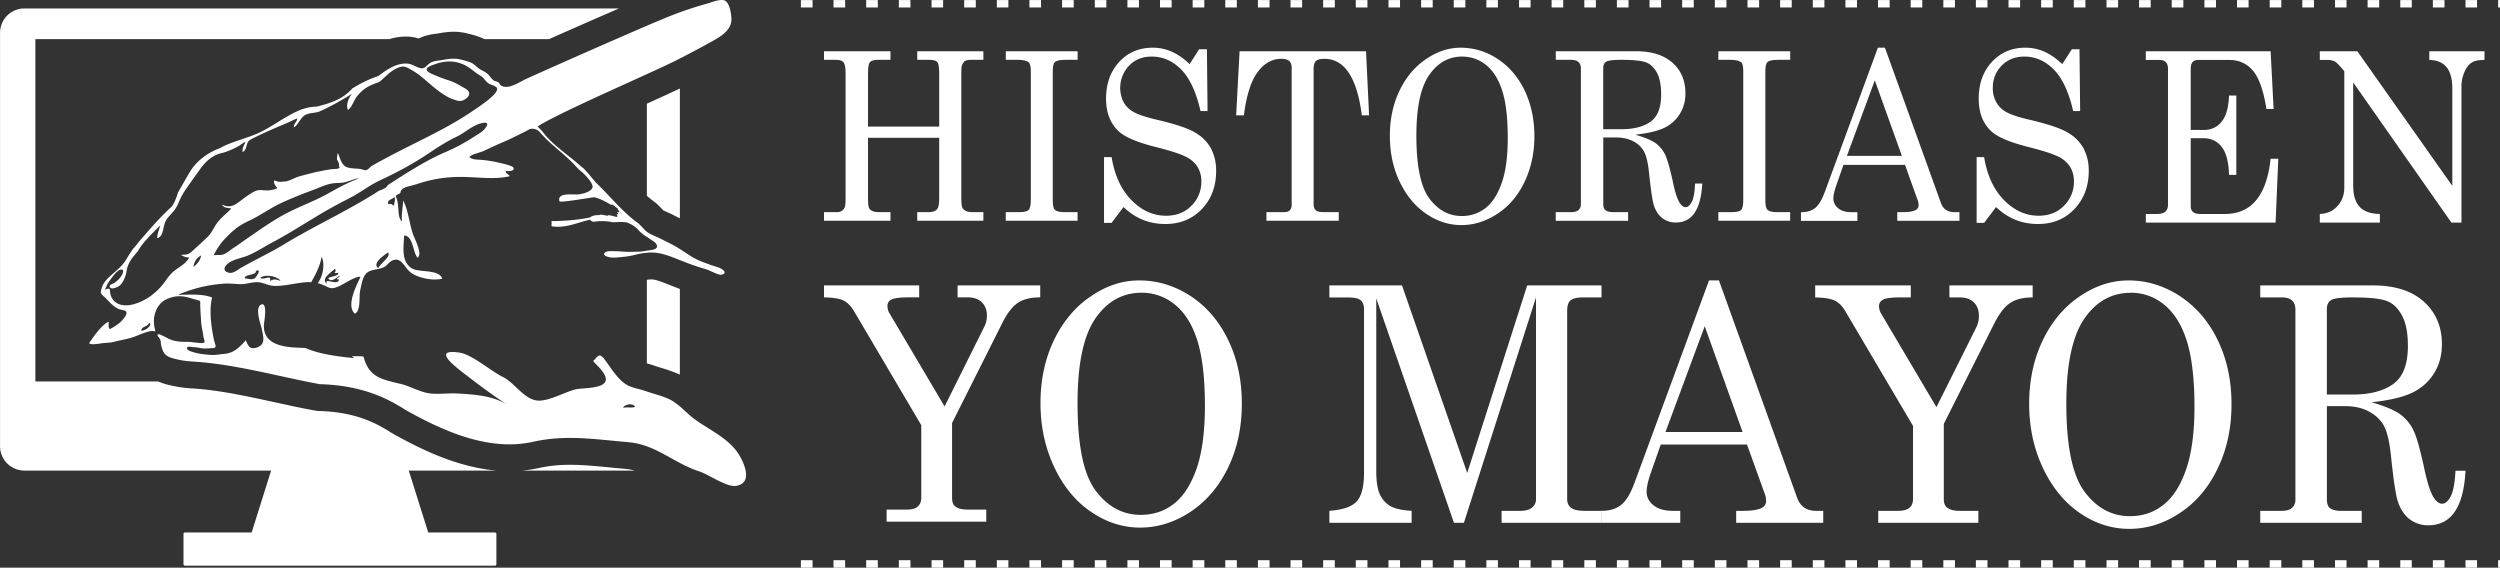 <svg id="Capa_1" data-name="Capa 1" xmlns="http://www.w3.org/2000/svg" viewBox="0 0 2688.73 610.52"><rect x="0" y="0" width="2688.73" height="610.52" fill="#333333" stroke="none"/><defs><style>.cls-1{fill:#fff;}</style></defs><title>LOGOHISTORIASYOMAYOR</title><path class="cls-1" d="M907.17,84.84h71.5v9.21H965.59c-4.64,0-7.63.89-9.08,2.69s-2,6.07-2,12.87v56.25h76.56V109.61c0-7.11-.65-11.43-2.07-13.08-1.27-1.64-4.41-2.48-9.24-2.48h-12.32V84.84h71.14v9.21h-13c-3.22,0-5.54.49-6.88,1.32a9.79,9.79,0,0,0-3.14,4.72c-.58,1.45-.73,5.08-.73,11V242.24c0,6.31.47,10.19,1.48,11.45,1.86,2.87,5.52,4.17,10.77,4.17h11.49v9.28h-71.14v-9.28h12.32c4.79,0,8.06-1.3,9.76-4.27,1-1.53,1.55-5.69,1.55-12.26V177.9H954.5v64.34c0,6.41.46,10.28,1.35,11.6,1.85,2.72,5.1,4,9.74,4h13.08v9.28h-71.5v-9.28h13.69a8.54,8.54,0,0,0,8.95-6.16c.35-1.23.59-4.78.59-10.37V109.61q0-10.2-2.23-12.87c-1.38-1.8-4.35-2.69-9.07-2.69H907.17Z" transform="translate(-20.96 -29.71)"/><path class="cls-1" d="M1102.69,84.84h77.24v9.21h-13.21c-6,0-9.62.84-11.25,2.48s-2.28,4.9-2.28,10.14V244.78c0,5.38.69,8.91,2,10.31,1.86,1.88,5,2.77,9.86,2.77h14.83v9.28h-77.24v-9.28h14.62c5.1,0,8.46-.79,10-2.4s2.36-5.3,2.36-10.68V106.67c0-5.29-.82-8.54-2.13-9.77-2.08-1.9-6.06-2.85-11.7-2.85h-13.1Z" transform="translate(-20.96 -29.71)"/><path class="cls-1" d="M1300.43,98.62l10.15-15.9H1319l.67,66.45h-7.55c-4.62-20.35-11.59-35.31-20.7-44.62s-19.77-14-31.74-14c-10,0-18.14,3.28-24.4,9.77a34.56,34.56,0,0,0-6,39.14,27.65,27.65,0,0,0,10.93,10.72c4.75,2.76,13.8,5.78,27,8.78,18.73,4.49,31.81,8.87,39.3,13.43a44.82,44.82,0,0,1,16.88,17,51.42,51.42,0,0,1,5.52,24.14c0,16.44-5,30.08-15.21,40.85s-23.38,16.24-39.43,16.24c-17.32,0-32.25-6-45-18.24l-12.77,17h-8.17V198.72h8.17c3.16,19.45,10.23,34.88,21.24,46.13s23.48,16.88,37.3,16.88c11.14,0,20.3-3.61,27.36-10.8a36,36,0,0,0,10.61-26.18,30.09,30.09,0,0,0-4-15.42,31,31,0,0,0-12.56-11c-5.8-3-17.08-6.66-34-10.9-18.44-4.75-31.1-10.06-37.75-16-9.39-8.38-14.18-20.23-14.18-35.65,0-16,4.69-29.2,14.08-39.4S1246,81,1260.71,81a49.94,49.94,0,0,1,20,4.1c6.39,2.68,12.94,7.22,19.73,13.55" transform="translate(-20.96 -29.71)"/><path class="cls-1" d="M1354.13,84.84h136l3.27,68.9h-7.81q-7.74-60.83-40.35-60.77c-4.48,0-7.46.85-9,2.4-1.72,1.73-2.49,4.4-2.49,8.17v145.7c0,3,.77,5.15,2.35,6.59s4.22,2,7.87,2h16.83v9.28H1383v-9.28h19.14c2.64,0,4.67-.62,6-2a7.78,7.78,0,0,0,2-5.59V102.44c0-3.13-.91-5.48-2.64-7.07s-4.51-2.4-8.4-2.4q-16.35,0-27.36,16.9c-6,9.24-10.43,23.89-13,43.87h-8.31Z" transform="translate(-20.96 -29.71)"/><path class="cls-1" d="M1592.05,81a71.36,71.36,0,0,1,39.68,12.16c12.36,8.16,22,19.41,29,33.91,6.86,14.52,10.45,30.84,10.45,49.06s-3.59,34.49-10.56,49.15-16.64,26.05-28.94,34.17-25.25,12.34-39,12.34c-13.49,0-26-4.08-37.83-12.13s-21.25-19.39-28.46-34.36-10.63-31.44-10.63-49.56q0-26.93,10.4-48.57t28.34-33.78c12-8.29,24.46-12.39,37.48-12.39m1.77,9.53c-14.7,0-26.59,6.64-35.78,20s-13.71,35-13.71,65.06q0,48.94,14,67.64c9.4,12.5,20.92,18.8,34.81,18.8a40.66,40.66,0,0,0,25.51-8.51c7.28-5.73,13.15-14.65,17.44-27,4.39-12.22,6.52-28.45,6.52-48.54,0-21.82-2.06-39-6.13-51.25s-9.85-21.35-17.41-27.3a40.13,40.13,0,0,0-25.28-8.85" transform="translate(-20.96 -29.71)"/><path class="cls-1" d="M1694.21,84.84h86.51c16.8,0,29.79,4.18,39.06,12.41s13.82,19.2,13.82,32.69a41.28,41.28,0,0,1-5.53,21.52,39.78,39.78,0,0,1-15.72,15c-6.95,3.72-17.8,6.46-32.66,8.1q16.24,4.77,22.26,9.43a33.8,33.8,0,0,1,9.83,12c2.31,4.91,5.27,14.86,8.49,29.89q3.32,16.14,7.24,22.05c2,3,4,4.58,6.37,4.58s4.46-1.89,6.54-5.68,3.15-10.28,3.58-19.7h7.75Q1849.5,269,1823.32,269a23.11,23.11,0,0,1-14.34-4.56c-4-3-7.13-7.56-9.14-13.38-1.54-4.5-3.33-16.15-5.29-34.93-1.13-11-2.86-18.7-5.41-23.31a26.68,26.68,0,0,0-11.44-11.06c-5.19-2.8-11.49-4.2-18.72-4.2h-13.73v71.6c0,3,.75,5.23,2.25,6.47,1.72,1.51,4.54,2.25,8.48,2.25h16v9.28h-77.81v-9.28h16.5c3.55,0,6.23-.74,8-2.25a8.48,8.48,0,0,0,2.52-6.47V103.45c0-3.15-.82-5.45-2.58-7s-4.47-2.39-7.89-2.39h-16.5Zm51,83.83h19.81c13.31,0,23.71-2.78,31.23-8.19s11.26-15.16,11.26-29.07c0-9.61-1.43-17.22-4.15-22.82-2.89-5.57-6.71-9.44-11.25-11.45s-13.65-3.09-27.17-3.09c-8.91,0-14.41.69-16.53,2s-3.2,3.7-3.2,7Z" transform="translate(-20.96 -29.71)"/><path class="cls-1" d="M1869.08,84.84h77.22v9.21h-13.16c-5.93,0-9.65.84-11.29,2.48s-2.28,4.9-2.28,10.14V244.78c0,5.38.7,8.91,2,10.31,1.8,1.88,5.06,2.77,9.91,2.77h14.77v9.28h-77.22v-9.28h14.58c5.14,0,8.48-.79,9.93-2.4,1.61-1.67,2.28-5.3,2.28-10.68V106.67c0-5.29-.62-8.54-2-9.77-2.16-1.9-6.09-2.85-11.75-2.85h-13.08Z" transform="translate(-20.96 -29.71)"/><path class="cls-1" d="M2040.62,81h7.56l60.15,166.78c2.33,6.81,7.25,10.11,14.76,10.11h5.23v9.28h-66.86v-9.28h5.37c6.87,0,11.86-.79,14.7-2.4a5.67,5.67,0,0,0,2.85-5.3,12.24,12.24,0,0,0-.73-4.48L2069.79,207H2003.6l-7.81,22.27c-2,5.89-3.06,10.6-3.06,14a13.07,13.07,0,0,0,5.23,10.4c3.43,3,8.36,4.27,14.89,4.27h5.7v9.28h-60.67v-9.28c6.45,0,11.61-1.57,15.36-4.61s7.24-8.85,10.42-17.53Zm-3.34,35.12-30,81.23h59.14Z" transform="translate(-20.96 -29.71)"/><path class="cls-1" d="M2238.93,98.62l10.27-15.9h8.23l.71,66.45h-7.5c-4.72-20.35-11.58-35.31-20.79-44.62s-19.75-14-31.62-14c-10,0-18.18,3.28-24.52,9.77a32.85,32.85,0,0,0-9.49,23.82,30.81,30.81,0,0,0,3.64,15.32,27.12,27.12,0,0,0,10.78,10.72c4.74,2.76,13.77,5.78,27.08,8.78,18.62,4.49,31.82,8.87,39.25,13.43a44.46,44.46,0,0,1,16.88,17,51.06,51.06,0,0,1,5.54,24.14q0,24.66-15.27,40.85c-10.18,10.82-23.23,16.24-39.33,16.24-17.3,0-32.37-6-45.08-18.24l-12.82,17h-8.08V198.72h8.08c3.15,19.45,10.34,34.88,21.28,46.13,11.09,11.24,23.45,16.88,37.31,16.88q16.79,0,27.33-10.8a35.75,35.75,0,0,0,10.64-26.18,29.63,29.63,0,0,0-4-15.42,30.26,30.26,0,0,0-12.49-11c-5.83-3-17-6.66-33.88-10.9-18.51-4.75-31.14-10.06-37.9-16-9.43-8.38-14.13-20.23-14.13-35.65,0-16,4.69-29.2,14.13-39.4S2184.57,81,2199.23,81a50.36,50.36,0,0,1,20,4.1c6.3,2.68,12.91,7.22,19.68,13.55" transform="translate(-20.96 -29.71)"/><path class="cls-1" d="M2328.78,84.84H2463l3.21,62.11h-7.71c-3.07-19.51-7.86-33.25-14.43-41.12s-15.19-11.65-25.76-11.65h-33.12c-2.66,0-4.77.76-6.12,2.35s-2,4-2,7.26v65.64h14.45a23.28,23.28,0,0,0,18.94-9.06c4.79-6.06,7.39-15.42,7.79-27.93h7.85v85.37h-7.85c-.4-14.11-3.11-24.32-8.05-30.31-4.87-6.18-11.46-9.19-19.9-9.19h-13.23v73.24c0,2.66.73,4.71,2.52,6.14,1.49,1.46,4.26,2.15,8.1,2.15h26.13q42.76,0,49.17-59.41h8.25l-2.9,68.7H2328.78v-9.29h11.58c4.53,0,7.65-.83,9.46-2.55s2.8-4.14,2.8-7.52v-146c0-3.26-.78-5.61-2.39-7.26s-4.18-2.35-7.56-2.35h-13.89Z" transform="translate(-20.96 -29.71)"/><path class="cls-1" d="M2515.85,84.84h40.44L2658.4,229.59V124.83c0-10.58-2.18-18.29-6.65-23.45-4.09-4.59-10.05-7-18.09-7.2V84.84H2693v9.34c-6.12,0-10.7.87-13.68,2.78s-5.53,5.08-7.71,9.88a38.08,38.08,0,0,0-3.37,15.87V269.13h-10.79L2551.81,118.4V229.59c0,10.06,2.32,17.63,7,22.62s11.89,7.42,21.67,7.63v9.29h-64.6v-9.29c8.13-.39,14.5-3.27,19.22-8.76,4.77-5.29,7.14-12,7.14-19.91V106.36l-2-2.38c-3.8-4.54-6.46-7.19-8.07-8.06a18.3,18.3,0,0,0-8.55-1.74h-7.7Z" transform="translate(-20.96 -29.71)"/><path class="cls-1" d="M1450.7,336.68h78.1l70.14,201.68,64.52-201.68h79.91v12.9h-19.58c-6.87,0-11.44,1.14-13.85,3.28s-3.51,6-3.51,11.45V566.53c0,4.05,1.37,7.13,4.22,9.32s7.75,3.27,14.76,3.27h18V592H1635.93V579.12H1656c5.74,0,10-1.2,12.77-3.58a11.27,11.27,0,0,0,4.16-9V349.58L1595.38,592h-10.7l-83.56-241.38V536.33c0,11,1.29,19.26,3.77,24.81a29.37,29.37,0,0,0,10.92,12.6c4.69,2.87,12.52,4.72,23.34,5.38V592H1450.7V579.12c14.47-1.11,24.3-4.46,29.46-10.19s7.79-16,7.79-30.57V362.17c0-4.29-1.23-7.5-3.63-9.55s-7-3-13.63-3h-20Z" transform="translate(-20.96 -29.71)"/><path class="cls-1" d="M1859,331.31h10.68L1953.74,565c3.4,9.47,10.3,14.15,20.77,14.15h7.32V592h-93.62V579.12h7.42c9.81,0,16.64-1.14,20.66-3.48a8.06,8.06,0,0,0,4.1-7.38,20.75,20.75,0,0,0-1-6.24l-19.56-54.22H1807.1l-10.9,31.05q-4.32,12.45-4.31,19.74c0,5.55,2.39,10.5,7.24,14.44s11.79,6.09,21,6.09h7.94V592h-85V579.12c9.15,0,16.25-2.18,21.6-6.53s10.13-12.4,14.55-24.56Zm-4.62,49.22-42.18,113.78h82.89Z" transform="translate(-20.96 -29.71)"/><path class="cls-1" d="M1973.18,336.68H2076v12.9h-11.4c-9.46,0-15.66.85-18.47,2.44s-4.3,3.89-4.3,6.77a15.64,15.64,0,0,0,2.21,8.1l59.54,100.68,42.9-85.84a27.28,27.28,0,0,0,2.79-12.39c0-6-1.84-10.8-5.35-14.37s-8.74-5.39-15.44-5.39h-10.94v-12.9h89.52v12.9q-15.32,0-24.17,6c-5.92,3.83-11.59,11.18-17.12,22l-54.28,108v80.78c0,4.23,1.12,7.31,3.41,9.17,3,2.37,7.57,3.6,13.58,3.6h20.2V592H2041V579.12h21.21c5.74,0,9.86-1.14,12.43-3.4s3.77-5.37,3.77-9.37V487.79l-72.87-123.48c-3.07-5.33-6.84-9-11.06-11.17s-11.32-3.27-21.29-3.56Z" transform="translate(-20.96 -29.71)"/><path class="cls-1" d="M2310,331.31q29.75,0,55.65,17c17.28,11.4,30.8,27.17,40.6,47.5s14.67,43.23,14.67,68.7-4.87,48.38-14.79,68.83q-14.65,30.81-40.48,47.92c-17.21,11.48-35.35,17.24-54.69,17.24-18.76,0-36.5-5.64-53-16.93-16.38-11.16-29.7-27.26-39.65-48.15s-15-44-15-69.45q0-37.68,14.5-68t39.79-47.5c16.81-11.47,34.34-17.14,52.47-17.14m2.58,13.28q-31,0-50.14,28c-12.73,18.71-19.23,49.07-19.23,91.15q0,68.67,19.68,94.88t48.66,26.21c13.67,0,25.54-3.93,35.78-12,10.33-7.86,18.44-20.45,24.52-37.77s9.18-39.95,9.18-68c0-30.63-3-54.49-8.62-71.82S2358.53,365.34,2348,357a55.54,55.54,0,0,0-35.39-12.45" transform="translate(-20.96 -29.71)"/><path class="cls-1" d="M2451.84,336.68h121.29c23.46,0,41.72,5.8,54.63,17.44s19.45,26.85,19.45,45.73c0,11.38-2.57,21.35-7.71,30.15a55.88,55.88,0,0,1-22.25,21.06c-9.61,5.23-24.88,9-45.6,11.3,15.16,4.45,25.49,8.91,31.15,13.27a44.78,44.78,0,0,1,13.7,16.74c3.46,6.79,7.36,20.8,11.88,41.87,3.25,15.08,6.57,25.35,10.23,30.9,2.78,4.28,5.77,6.31,8.86,6.31,3.27,0,6.36-2.57,9.16-7.81s4.53-14.43,5.17-27.67h10.8q-3.07,58.66-39.88,58.68a32.37,32.37,0,0,1-20-6.37c-5.68-4.31-9.93-10.56-12.74-18.86-2.26-6.23-4.75-22.5-7.48-48.92-1.59-15.28-4.06-26.11-7.51-32.57s-8.83-11.58-16.12-15.56-16-5.89-26.21-5.89h-19.14V566.87c0,4.17,1,7.28,2.94,9,2.66,2.16,6.57,3.27,11.93,3.27h22.58V592H2451.84V579.12h23.07c5.12,0,8.8-1.11,11.22-3.27a11.91,11.91,0,0,0,3.53-9V362.74c0-4.38-1.25-7.7-3.67-9.88s-6.12-3.28-11.08-3.28h-23.07Zm71.64,117.37h27.74c18.65,0,33.18-3.85,43.73-11.41s15.68-21.28,15.68-40.8c0-13.43-1.9-24.08-5.89-31.9s-9.12-13.19-15.61-16.07-19.15-4.29-38.05-4.29c-12.47,0-20.29,1-23.16,2.94s-4.44,5.07-4.44,9.65Z" transform="translate(-20.96 -29.71)"/><path class="cls-1" d="M907.17,336.63h102.36v12.88H998.16c-9.57,0-15.65.88-18.55,2.4s-4.18,3.88-4.18,6.67a15.21,15.21,0,0,0,2.2,8.14l59.22,100.09,42.52-85.3a25.07,25.07,0,0,0,3-12.35c0-6.1-1.87-10.75-5.39-14.29s-8.66-5.36-15.41-5.36h-10.72V336.63h88.88v12.88q-15.15,0-24,5.85c-5.92,4-11.62,11.2-16.94,22L1044.9,484.67v80.51c0,4.16,1,7.25,3.23,9.06,3,2.37,7.55,3.54,13.46,3.54h20.09v13H974.51v-13h21.22c5.73,0,9.79-1.07,12.29-3.32s3.76-5.3,3.76-9.28V487L939.35,364.2c-3.16-5.33-6.83-9-11-11.2s-11.22-3.21-21.16-3.49Z" transform="translate(-20.96 -29.71)"/><path class="cls-1" d="M1246.26,331.31c19.57,0,38.14,5.67,55.32,16.89q25.88,17.13,40.3,47.23c9.84,20.32,14.65,43.08,14.65,68.35s-4.81,48.19-14.65,68.6-23.2,36.13-40.3,47.63c-17.13,11.34-35.25,17.13-54.41,17.13-18.65,0-36.28-5.72-52.63-16.82-16.54-11.16-29.73-27.09-39.61-47.94S1140,488.53,1140,463.29q0-37.37,14.43-67.64c9.74-20.08,22.87-35.92,39.62-47.2,16.68-11.47,34-17.14,52.2-17.14m2.45,13.23c-20.43,0-37.15,9.35-49.8,27.87s-19.05,48.69-19.05,90.74c0,45.4,6.41,76.84,19.5,94.28s29.23,26,48.45,26c13.39,0,25.28-3.88,35.51-11.79s18.35-20.39,24.52-37.7c5.89-17.12,9-39.67,9-67.74,0-30.35-2.88-54.11-8.48-71.31s-13.78-29.72-24.31-38a55.82,55.82,0,0,0-35.29-12.37" transform="translate(-20.96 -29.71)"/><path class="cls-1" d="M2709.69,37.75h-2v-8h2Zm-24.66,0H2672.6v-8H2685Zm-35.05,0h-12.5v-8H2650Zm-35.16,0h-12.37v-8h12.37Zm-35.06,0H2567.3v-8h12.46Zm-35.13,0h-12.39v-8h12.39Zm-35,0h-12.56v-8h12.56Zm-35.16,0H2462v-8h12.5Zm-35.16,0h-12.46v-8h12.46Zm-35.07,0h-12.45v-8h12.45Zm-35.11,0h-12.5v-8h12.5Zm-35.12,0h-12.51v-8H2334Zm-35.08,0H2286.5v-8H2299Zm-35.12,0h-12.49v-8h12.49Zm-35.13,0h-12.5v-8h12.5Zm-35.11,0h-12.46v-8h12.46Zm-35.09,0H2146v-8h12.46Zm-35,0H2111v-8h12.51Zm-35.14,0h-12.46v-8h12.46Zm-35.09,0h-12.51v-8h12.51Zm-35.09,0h-12.46v-8h12.46Zm-35.08,0h-12.49v-8h12.49Zm-35.15,0h-12.46v-8h12.46Zm-35.08,0h-12.48v-8h12.48Zm-35.13,0h-12.47v-8h12.47Zm-35.13,0H1830.1v-8h12.47Zm-35.11,0H1795v-8h12.43Zm-35.06,0h-12.51v-8h12.51Zm-35.11,0h-12.44v-8h12.44Zm-35.14,0h-12.5v-8h12.5Zm-35.1,0h-12.4v-8h12.4Zm-35.14,0h-12.4v-8h12.4Zm-35,0h-12.5v-8h12.5Zm-35.12,0h-12.46v-8h12.46Zm-35.14,0h-12.41v-8h12.41Zm-35.06,0h-12.52v-8h12.52Zm-35.1,0H1444v-8h12.52Zm-35.13,0h-12.49v-8h12.49Zm-35.06,0h-12.5v-8h12.5Zm-35.17,0h-12.44v-8h12.44Zm-35,0h-12.52v-8h12.52Zm-35.13,0h-12.51v-8h12.51Zm-35.14,0h-12.41v-8h12.41Zm-35.07,0h-12.42v-8h12.42Zm-35.1,0h-12.5v-8h12.5Zm-35.09,0H1128.1v-8h12.44Zm-35.17,0h-12.43v-8h12.43Zm-35.06,0h-12.47v-8h12.47Zm-35.12,0h-12.45v-8h12.45Zm-35.1,0H987.67v-8h12.42Zm-35.11,0H952.54v-8H965Zm-35.12,0H917.4v-8h12.46Zm-35.05,0H882.32v-8h12.49Z" transform="translate(-20.96 -29.71)"/><path class="cls-1" d="M2709.69,640.23h-2v-8h2Zm-24.66,0H2672.6v-8H2685Zm-35.05,0h-12.5v-8H2650Zm-35.16,0h-12.37v-8h12.37Zm-35.06,0H2567.3v-8h12.46Zm-35.13,0h-12.39v-8h12.39Zm-35,0h-12.56v-8h12.56Zm-35.16,0H2462v-8h12.5Zm-35.16,0h-12.46v-8h12.46Zm-35.07,0h-12.45v-8h12.45Zm-35.11,0h-12.5v-8h12.5Zm-35.12,0h-12.51v-8H2334Zm-35.08,0H2286.5v-8H2299Zm-35.12,0h-12.49v-8h12.49Zm-35.13,0h-12.5v-8h12.5Zm-35.11,0h-12.46v-8h12.46Zm-35.09,0H2146v-8h12.46Zm-35,0H2111v-8h12.51Zm-35.14,0h-12.46v-8h12.46Zm-35.09,0h-12.51v-8h12.51Zm-35.09,0h-12.46v-8h12.46Zm-35.08,0h-12.49v-8h12.49Zm-35.15,0h-12.46v-8h12.46Zm-35.08,0h-12.48v-8h12.48Zm-35.13,0h-12.47v-8h12.47Zm-35.13,0H1830.1v-8h12.47Zm-35.11,0H1795v-8h12.43Zm-35.06,0h-12.51v-8h12.51Zm-35.11,0h-12.44v-8h12.44Zm-35.14,0h-12.5v-8h12.5Zm-35.1,0h-12.4v-8h12.4Zm-35.14,0h-12.4v-8h12.4Zm-35,0h-12.5v-8h12.5Zm-35.12,0h-12.46v-8h12.46Zm-35.14,0h-12.41v-8h12.41Zm-35.06,0h-12.52v-8h12.52Zm-35.1,0H1444v-8h12.52Zm-35.13,0h-12.49v-8h12.49Zm-35.06,0h-12.5v-8h12.5Zm-35.17,0h-12.44v-8h12.44Zm-35,0h-12.52v-8h12.52Zm-35.13,0h-12.51v-8h12.51Zm-35.14,0h-12.41v-8h12.41Zm-35.07,0h-12.42v-8h12.42Zm-35.1,0h-12.5v-8h12.5Zm-35.09,0H1128.1v-8h12.44Zm-35.17,0h-12.43v-8h12.43Zm-35.06,0h-12.47v-8h12.47Zm-35.12,0h-12.45v-8h12.45Zm-35.1,0H987.67v-8h12.42Zm-35.11,0H952.54v-8H965Zm-35.12,0H917.4v-8h12.46Zm-35.05,0H882.32v-8h12.49Z" transform="translate(-20.96 -29.71)"/><path class="cls-1" d="M812.1,513.55c-12-14.66-28.74-21.86-43.74-32.75-9-6.51-16.93-16.42-26.84-21.36-7.82-3.87-17.84-6.16-26.12-9.1C704.31,446.52,697,447.09,688,438c-7.05-7.05-12.1-15.73-18.21-23.59-.91-.74-1.94-1.57-3.17-2.4-1.58-.09-3.24.93-5,3.11-.12.21-.23.41-.34.64a1.85,1.85,0,0,1-1.75.93c-.09.18-.12.41-.21.6v1.45c5.5,5.36,14.21,13.87,13.15,19.92-1.73,9.44-24.67,8-32.46,9.82-11.69,2.73-30.12,13.75-42.11,11.9-14.09-2.21-23.6-19.13-36.18-25.29C549.28,429,528.6,411,515.49,409c-33.7-5.15-.66,18.31,10.28,26.74,14.05,10.76,27.34,20.55,41.51,29.8-15.93-10.36-35.43-11.54-54.73-12.64-10.66-.57-23.38,1.62-33.66-.9-9.52-2.32-17.2-7-26.81-9.33-20.76-5.06-34.29-7.05-40.19-29.52a73.65,73.65,0,0,0-13.21-.14c2.07,0,2.07,2,4.16,2-18.74-2-37.46-4.1-53.32-11-3.57-.22-7.18-.36-10.76-.5-16.49-.88-35.65-5-33.86-25.44.29-3.16,4-23.58-2.93-20.86-7.69,3.09-.2,22.1.77,27.37.79,4.09,2.67,10.8.26,14.7s-10.81,7-14.17,3.05a28.74,28.74,0,0,1-3.52-6.64c-4.22,4.75-8.74,9.57-14.59,12.38a25.23,25.23,0,0,1-9,2.3c-3.85.29-7.58,1.1-11.43,1.1a91.57,91.57,0,0,1-11-.84,60,60,0,0,1-13-3c-1.47-.54-3.8-1.27-4.16-3.06-.39-2.47,2.63-2,4.16-1.77,3,.29,6,.41,8.92,1a35,35,0,0,0,9.73.61c1.19-.1,2.28-.2,3.46-.28.62-.06,1.3.08,1.9,0,1.92-.17,2.9-1.21,2.42-3.1-.59-2.11-1.33-4.14-1.78-6.34-1-5-1.92-10.05-2.54-15.15-1.18-9.83-1.69-20.13.65-29.88-10.66-4.23-23.93-2.91-36.63-2.89a148.55,148.55,0,0,1,47.92-11.88c6.7-.6,12.35.16,18.79.43S291.62,333,298,333.19c5.68.19,11.09,3.48,16.61,3.94,10.58.83,24.49-3.22,36.13-3.94a49.4,49.4,0,0,1,5,0c4.69-8.66,9.48-17.32,11.09-27.34,3.76,6.73,1.78,21.11-4.23,28.36a44.53,44.53,0,0,1,6.29,2.2c7.68,3.46,8.21,4.54,16.24,1.33,5-2,19.19-11.88,23.5-10.15-4.19,8.94-15.8,30.8-6,39.51,6.7-3.19,4.18-18.92,5.75-25.34,1.33-5.44,2.44-14.53,7-18.49s13-3.53,18.38-6.19c3.45-1.69,6.07-6,9.39-7.31,9.91-4,12.81,8.33,20.18,13.48,8.12,5.68,23.77,8.72,33.31,6.13-3.94-10.77-25.55-6-33.34-11.41-11.46-8-7.95-23.86-7.73-35.06,10,.63,9.34,18.39,14.42,24,5.95-3.9-3.26-20.64-4.8-25.17-3.67-10.63-4.59-21.67-8.74-32.28-.46-1.14-1.21-2.66-2-4.27,0,7.31-2.21,15.88-1.1,22.82-6-5.33-2.14-17.79-6.71-27,.14-2,3.76-2.47,5-3.93a.28.28,0,0,0,0-.13c.24-4.87,6.69-6.34,10.34-7.22,5.5-1.29,10.71-3.21,16.12-4.71a141.15,141.15,0,0,1,35.32-5c18.19-.48,38,3.42,55.81-.82-.23-1.14-5.81-3.88-4.11-5.82,1.36.59,9.26.9,8.21-3-.69-2.6-13.49-5.15-16-5.72a123.94,123.94,0,0,0-18.37-3c-3.14-.29-11.3,0-13.16-3.26,3.91-3.44,11.16-4.31,16-6.6,7.16-3.41,14.26-6.74,21.75-9.92s14.64-6.93,21.78-10.43c3.1-1.45,5.37-3.58,8.83-3.24a10.3,10.3,0,0,1,4.07,1.15,15.57,15.57,0,0,1,3.28,2.36c11.48,14,28.15,24.18,41.15,39.5,1.21,1.06,2.52,2.08,3.77,3.13,2.94,2.44,12.59,12.23,11.81,16.65-.79,4.78-10.21,7.08-14.24,7.67-6.09.91-24.17-2.66-21.36,7.45.56,2,33.61-4.06,36.92-4.16,3.12-.06,11,3.41,18,7.76a.7.7,0,0,1,.35,0l.62.21a1.59,1.59,0,0,1,1.25,0,23,23,0,0,1,2.21,1.57,9.62,9.62,0,0,1,1.44,1.1,5.87,5.87,0,0,0,1.2.74,1.21,1.21,0,0,1,.66,1.21,15.72,15.72,0,0,1,1.43,2.34.79.79,0,0,1-.9,1.09,8.7,8.7,0,0,0-1.46-.39c.34.35.65.68,1,1a1,1,0,0,1-.24,1.54c-.39.16-.79.3-1.2.45a2.68,2.68,0,0,1,.75.69c.69.73.06,2.11-1,1.71a52.17,52.17,0,0,0-8.53-1.88,1.1,1.1,0,0,1-1.24.59c-1.75-.3-3.46-.62-5.09-1.05-.82,0-1.55,0-2.32,0a13.62,13.62,0,0,1-1.53.49c-3.43-.15-6.86.34-9.59,2.51-15.34,3.19-33.48,3.92-41.26,3.83.08.67.08,4.94,0,5.54,15,2.59,28.08-4.12,41.32-7a7.8,7.8,0,0,0,3.52,2.19c.27,0,.54,0,.77,0a54.86,54.86,0,0,1,20.47.6c5-.19,10.08-.72,15,.17,5,1.93,9.29,4.53,12.29,8.05a35.79,35.79,0,0,0,8.92,7.24c1.54.92,2.88,2.06,4.41,3.05,2.41,1.51,5.88,3.34,6.66,6.39,1,3.81-4.37,4.75-7.18,5.09-4.19.43-8.35,1.6-12.52,1.6-3.49,0-6.85.18-10.3.18-5.18,0-10.19-.71-15.31-.71-3,0-7.95-.64-10.46,1.45-3.22,2.63,1.81,4.42,4,4.91,5.43,1.17,11.42.1,16.93-.37a86.92,86.92,0,0,0,12.23-2.3,71.48,71.48,0,0,1,16.84-2.24c12.09,0,23.92,5.71,34.95,9.91a234.58,234.58,0,0,0,22.4,7.68c5.47,1.56,10.12,4.7,15.58,6.08,2.93.83,7.8-1.1,4.64-4.24-3.36-3.46-9.43-4.38-13.75-6-5-1.86-10.16-3.61-15-5.92-5.07-2.43-9.25-5.45-14-8.49A154.86,154.86,0,0,0,742.5,292c-3.56-1.79-7.19-3.54-10.84-5.45-6.11-3.2-13.3-5.06-18-10.34-.95-1.07-1.92-2.13-2.88-3.09s-2-2-3-3c-17.92-12.82-30.37-29.22-46.24-44.39-1-1.26-2.12-2.51-3.21-3.78s-2-2.37-2.95-3.6-2.09-2.43-3.19-3.68-2.23-2.44-3.35-3.63c-1.28-1.06-2.61-2.11-3.9-3.16-13.31-12-29.92-22.26-40.93-37.14-.81-.79-1.63-1.67-2.44-2.51s-1.61-1.65-2.43-2.49c22.83-15,126.44-59.36,150.64-71.9,12.31-6.34,24.59-12.73,36.61-19.46C795.62,69.26,808,62.22,807.59,50c-.14-5.22-1.61-15.28-5.93-18.93s-14.88,1.08-20.3,2.54a394.71,394.71,0,0,0-48.63,17c-15.23,6.32-30.36,12.94-45.47,19.51q-34.65,15.08-69.09,30.41c-10.37,4.6-20.7,9.23-31.1,13.92-7.22,3.27-19.63,12.32-27.36,7.17-1.12-.77-1.69-2.67-3-3.56s-2.88-.76-4-1.42c-3.12-1.77-4.15-4.21-6.56-6.71-2.89-2.9-5.9-3.84-9.18-5.92-3.46-2.16-5.74-5.35-9.55-7a72.84,72.84,0,0,0-10.24-3.08c-8.15-2.13-13.86-.78-22.06.57-3.39.54-7.55.74-10.8,2.48-4.55,2.47-6,7.23-11.26,6s-8.77-4.63-14.42-4.9c-9.74-.51-18.59,4.54-26.22,10-1.6,1.11-3.14,2.26-4.72,3.46a121,121,0,0,0-23.47,10.69c-1.4.83-2.85,1.7-4.33,2.56-9.2,10.49-20.85,14.84-32.87,18.2-1.73.43-3.46.88-5.14,1.35a52.41,52.41,0,0,0-17.43,3.37c-1.26.5-2.58,1-3.84,1.63-16.85,7.76-31.38,20.06-47.79,25.95-1.76.69-3.49,1.32-5.22,1.93-8.64,3.11-17.32,5.57-25.26,9.32a41.22,41.22,0,0,0-4.66,2.43c-13.4,4.92-24.6,13.44-31.73,24.3-1,1.56-1.93,3.13-2.86,4.82-2.8,4.76-5.44,9.52-8.1,14.12-.91,1.63-1.85,3.19-2.75,4.85a57.63,57.63,0,0,1-3.82,10.15c-.79,1.54-1.6,3-2.51,4.44-13.18,12-23.56,24.26-35.11,37.49-1.13,1.39-2.21,2.83-3.29,4.2s-2.27,2.69-3.47,4c-.67,1-1.34,1.93-2,2.93-1.9,2.86-3.71,5.68-5.36,8.53-8.63,14.68-26.63,19.44-27.3,36,0,1.08,5,5.23,5.83,6.16,2.06,2.18,4.1,4.35,6.38,6.36a28.28,28.28,0,0,0,7.13,4.78c2.4,1.11,7.2.8,8.17,3.4.8,2.31-2.37,6.19-3.68,7.75-3.66,4.47-9.1,7.82-14.22,10.46-1.84-1.76-1-5.3-1.18-7.95-6.83,2.58-16.35,16.05-20.53,22.25-2.17,3.4,11.44,1.19,11.6,1.15,4.82-.91,9.84-.58,14.64-1.82,7.54-2,14.95-2.9,22.34-5.67,4.27-1.63,8.5-3.49,12.82-4.8,3-1,6.35-1.56,9.41-.68a18.91,18.91,0,0,1-.42-1.85,34.9,34.9,0,0,1-1-12.8c1.18-8.41,5.59-16.7,13.78-20.16A31.54,31.54,0,0,1,217,348.45c4.41.42,8.7,1.88,12.95,3.08a30.42,30.42,0,0,1,4.08,1.18c.92.34,1.62.24,2.09,1s.13,3,.17,4c.31,6.75.57,13.6,1.2,20.39.51,4.51,1.78,8.88,2.19,13.37.31,2.91,3.41,7.21-1.17,7.21-5.41.08-10.62-1.29-16-1.29-5.87,0-12.08-.15-17.72-2.31-3-1.09-5.72-2.89-8.59-4.18-1.25-.61-3.18-1.74-4.63-1.69-2.75.12.08,3.19.93,4.33a7.79,7.79,0,0,1,1.38,3.9,27.76,27.76,0,0,0,2.78,10.65c3.16,5.87,10.08,7,16.1,8.4,7.9,1.91,16.13,2,24.31,2.72,37.82,3.26,77.42,13.61,115.36,21.28,4.2.83,8.41,1.66,12.61,2.41,29.51.82,56.57,7.05,82.18,21.73,3.12,1.77,6.23,3.58,9.26,5.61,4.15,2.34,8.32,4.65,12.63,6.91,38.47,20.41,82.32,37.24,125.11,27.74,35.57-8,67.29-2.59,102.76.42,29.47,2.51,48.58,22.52,76.14,31.42,10,3.24,28.95,16.89,39.17,15.58,20.94-2.8,7-29.95-.16-38.72M690,260.57l-3.51-4.23a14.72,14.72,0,0,1,3.51,4.23M228.93,316.72c.94-4.9,2.79-9.41,8.37-12.3-.85,4.95-3.73,9-8.37,12.3m21.58-12.34c1.63-2.22,2.53-4.93,4.1-7.18s3-4.49,4.69-6.62A108.66,108.66,0,0,1,273,276.83c5-4.31,11.14-7.52,17.16-10.35,1.76-.88,3.5-1.75,5.23-2.7,6.2-3.36,12.24-7.16,18.35-10.7,7.53-4.39,15.27-7.61,23.3-11,7.17-3,14.27-5.65,21.53-8.36,7.71-2.93,13.89-6.23,22.13-7,3.56-.32,7.25-.18,10.69-.91,4.53-1,8.77-3,13.22-4.06.7-.15,1.75-.15,2.47-.24-11.51,4.32-21.73,9.79-32.35,15.82-16.27,9.23-34.49,15.27-50.85,24.58-13.12,7.39-25.52,16.31-37.93,24.84-4.73,3.22-9.25,6.64-14.07,9.69-3.45,2.23-6.67,5.41-10.54,6.81-3.36,1.27-7.33.29-10.85,1.11m44.83,24.43c-4.87,2.69-7.29.12-11.08.48-1.06-4.94,12.92-3.19,11.85-8.15,7.05-2.92.58,6-.77,7.67M311.5,332c1.08-7.91-5.18-.6-10.65-3.39,4.1-4,17.37-2.59,21.68,2.94-3.44-.37-5.86-2.94-11,.45m71.85-2.88c.23,1.5,1.17,1.29,2.23,1-.94,8-16.53-2.88-13.1,4.85-6.24-5.27,2.39-10.68,8.77-16.15,1,1.77.7,3-.38,3.81.6,1.57,2.48.53,3.85.37.69,3.91-7.77,3.7-10.8,5.9,3,5.18,8.82-.47,12.06-2.61.55,1.56-1.54,1.95-2.63,2.79m44.36-11c-6.63-4.74,4.83-12.91,10.4-16.8,4.09,3.72-7.93,11.65-10.4,16.8m17.16-67.19c-2.06-.38-3.09-3-6.14-1.37-2.45-4.63,4-5.29,6.33-7.9,1.77,4-.65,5.92-.19,9.27m97.37-82.58c-3.41,4-6.43,5.08-10.53,7.85a197.28,197.28,0,0,1-32.11,17.28C477.7,203,457.71,216.09,437.72,229c-.8,3-5.48,4.34-9.37,6-1.48.92-2.94,1.87-4.39,2.79a3.63,3.63,0,0,0-.61.89c-.19,0-.31-.22-.4-.23-5.53,3.42-11.11,6.81-16.79,10-26.38,15.08-53.85,28.3-79.79,44.1-9.86,6-20.24,11.24-30.45,16.63-5.25,2.77-10.52,5.57-15.66,8.54-4,2.28-8.58,6.63-13.62,5.21-7.32-1.95-3.7-7.84.55-10.65,6.34-4.2,14.09-5,21-8,9-3.89,17.44-9.49,26.15-14.11,19.56-10.32,38.68-23.07,57.85-34.09,8.29-4.77,17-9.35,25.58-13.76,10.55-5.41,20.36-13.2,31.3-18.36,18.41-8.65,35.7-17.75,52.59-29.1,10-6.76,19.61-13,30.31-18.07,7.19-3.41,13.3-8.84,20.46-12.3,5.52-2.71,18.09-6,9.81,3.78M173.07,385.45c-1-4.45,7.8-4.52,8-8.48,4.49.79-1.73,8-8,8.48m26-53.85c-8.39,12.06-20.9,22-35.49,25.58-13,3.15-24.22-1.86-24.45-16.2-1-1.75-3.45-.2-5.56.24.59-.14,2.39-4.93,2.8-5.68a58.07,58.07,0,0,1,3.89-5.84c2.19-2.77,6.08-8.48,9.51-9.73,5-1.82,3.76,3.06,2.21,5.61a24.6,24.6,0,0,1-8,8.36c-1.56,1-6.72,2.21-4.65,4.87s8.25-.32,10.22-1.9c3.43-2.73,5.15-7.27,6.56-11.27,1-2.86,1-5.83,2-8.77,1.72-5.45,5.24-10.23,9-14.57.76-.91,1.51-1.77,2.32-2.63,0,0,0-.05,0-.12a51.39,51.39,0,0,1,2.77-4.39v0c1.07-1.49,2.11-2.91,3.26-4.32s2.28-2.58,3.36-3.84c4.75-5.27,9.7-10.13,14.55-15-1.23,4.21-3.18,9.45-3.48,13.72,5.46-.75,6.25-7.89,7.23-12.06,1.57-6.94,3.11-8.39,7.91-13.83,1.31-1.46,2.62-3,3.88-4.52.92-1.45,1.85-3,2.75-4.56.72-1.65,1.48-3.36,2.22-5a64,64,0,0,1,5-9.5c1-1.58,2-3.06,3.06-4.57,4.06-5.9,8.2-11.63,12.39-17.41,1.09-1.6,2.18-3.18,3.36-4.68,5.81-7.52,12.93-13.59,23-15.56,1.9-.53,3.72-1.17,5.6-1.87a101.75,101.75,0,0,0,10.76-5c2.31-1.19,5.56-4.29,8-4.77-1.49,3.23-3.82,7-3.22,10.75,3.44-1.2,3.83-5.47,4.83-8.4,1.3-4.16,3.21-4.64,7-6.6,8.44-4.25,17-8.05,25.69-11.78,4.08-1.76,8.21-3.46,12.3-5.28.61-.29,9-4.4,8.94-3.84,0,3.39-3.93,5.56-3.6,9.41,2.81-1.21,4.87-5.34,6.78-7.75,2.62-3.47,4-5.29,8.12-6.63,3.89-1.29,9.13-1.16,12.7-2.7,1.65-.72,3.25-1.47,4.9-2.24a280.3,280.3,0,0,0,30-16.78c-3.9,5.09-6.79,12.18-4.23,17.36,4-2.35,6.48-10.87,9.95-15,7.41-8.76,12.85-11.21,23.7-15.07a38.94,38.94,0,0,0,3.78-3.27c1.25-1.1,2.47-2.26,3.64-3.33,4.12-3.84,8.8-7.43,14.26-9.22s8.17.32,12.81,2.86c1.19.64,2.35,1.34,3.51,2.1l.86.56c1,.63,1.91,1.25,2.78,1.93.18.14.36.25.54.37,1.06.77,2.12,1.6,3.12,2.4.29.25.55.47.83.69l2.41,2a6.09,6.09,0,0,1,.75.66c1,.86,2,1.74,3.12,2.64,3.33,2.88,6.67,5.79,10.23,8.46a80.07,80.07,0,0,0,11.75,7.71,38.53,38.53,0,0,0,5.25,2.21c5,1.72,8.07,2.83,12.62-.17,2.46-1.61,5.26-4.12,4.21-7.41-1-3-5.39-4.79-7.84-6.26A66.88,66.88,0,0,0,505,116.64c-4.64-1.62-9.17-2.94-13.65-5-2.79-1.27-10-3.43-11.33-6.43-1.42-3.37,6-5.44,8.89-6.47,11.65-4.29,23.15-4,33.77,2,5.41,3.07,9.63,7.34,15.11,10.5,2.85,1.58,4.58,4.49,6.7,6.67,3,3.13,8,3.21,10.51,5.92,5.11,5.55-21.6,22.38-26.12,25.53-19.05,13-39.76,23.45-60.39,33.78-10.67,5.32-21.24,10.64-31.81,16.25-5.24,2.8-10.43,5.63-15.61,8.62-1.89,1.1-3.87,3.73-5.67,4.5a5.53,5.53,0,0,1-.7.18,3.51,3.51,0,0,1-1.21,0,2.08,2.08,0,0,0-.29,0c-1.1-.15-2.27-.7-3.31-.92-.68-.15-1.33-.27-1.94-.37-3.82-.54-7.92-.33-11.51-1.22-3-.57-5.39-1.84-6.82-4.21-2.59-3.24-3.4-7.82-5.27-11.67a19.39,19.39,0,0,0-.92,7.08c1.53,2.5,2.54,4.95,2.12,6.92a3.14,3.14,0,0,1,.47,1.84c-.72,1.53-6.31,1.29-7.85,1.48-4.45.62-8.9,1.39-13.32,2.31-1.84.38-3.67.77-5.46,1.16a2.14,2.14,0,0,1-.27.09c-1.68.37-3.31.81-5,1.21l-.88.21-4.2,1.09a13.57,13.57,0,0,0-1.31.39c-1.65.41-3.34.84-5,1.35-5.18,1.44-11.25,5.69-16.77,5.54a20,20,0,0,1-5.28.2c-1.77-.2-3.26-1.16-4.9-1.35-.93,3,1.67,6.17,3.56,8.14a26,26,0,0,1-11.75,2.55c-3,0-6.62-.79-9.59-.09-4.8,1.2-9.32,4.71-13.28,7.44-8.58,6-14,13.11-25,7.88,2.1,4.08,6.49,3.26,10,4.32-4.77,5-10.52,9.29-14.75,14.77-4,5.17-6,11-10.71,15.62-4.57,4.49-9.3,8.8-14.1,13.09-2.07,1.89-4.35,4.24-7,5.34-2.36,1-5.06.42-7.43,1.19,2.55,1.27,5.8,3,8.73,2.35-3,7-12.57,11.26-18.06,16.31a51.3,51.3,0,0,0-7.25,8.91M691.24,468.43c.65-4.07,11.47-5.59,12.65-1.05-4.71,1.47-7.92-.37-12.65,1.05" transform="translate(-20.96 -29.71)"/><rect class="cls-1" x="197.36" y="572.68" width="336.49" height="35.67" rx="1.41"/><polygon class="cls-1" points="438.13 501.34 293.07 501.34 266.92 584.57 464.29 584.57 438.13 501.34"/><path class="cls-1" d="M716.66,240.31c2.57,2.25,5.19,4.38,7.92,6.33a29.88,29.88,0,0,1,3.13,2.59l.24.23c1.21,1.16,2.42,2.33,3.59,3.56.87.88,1.77,1.83,2.75,2.92.89.45,2.38,1.1,3.53,1.6,2.16.95,4.61,2,7.25,3.41,2.34,1.22,4.64,2.36,6.91,3.49l.18.09V124.89c-9.25,4.39-21.65,10-35.5,16.34Z" transform="translate(-20.96 -29.71)"/><path class="cls-1" d="M752.16,340.48q-3.09-1.16-6-2.3c-1.87-.71-3.91-1.53-6-2.36-6.91-2.75-14-5.6-18.52-5.6a32.51,32.51,0,0,0-5,.42v89.89c2.38.64,5.12,1.42,8.16,2.47l.26.09c2.24.79,4.93,1.62,7.77,2.49a152.06,152.06,0,0,1,19.31,7Z" transform="translate(-20.96 -29.71)"/><path class="cls-1" d="M455.52,502.65c-3.87-2-8-4.29-13.26-7.25-.65-.37-1.29-.76-1.92-1.18-2.29-1.54-4.92-3.06-7.42-4.48-20.13-11.54-41.93-17.22-68.72-18a29.29,29.29,0,0,1-4.28-.44c-4.39-.79-8.79-1.65-13.18-2.53-10.06-2-20.25-4.25-30.11-6.39-27.46-6-55.86-12.17-82.07-14.42-2.08-.19-4-.33-6-.46a131,131,0,0,1-22.62-3l-1.19-.27A70.43,70.43,0,0,1,191.12,440H59V71.81H439.75a57.35,57.35,0,0,1,20.41-2.69,44,44,0,0,1,11.1,2,52.65,52.65,0,0,1,17.84-5l1.45-.2,2.11-.36c8.23-1.39,18.48-3.12,31.84.36l.57.15A88.94,88.94,0,0,1,538.9,70.4c1,.45,2,.93,2.89,1.41h69.69c18.86-8.41,39.44-17.46,64.24-28.25L681,41.25l5.63-2.45H47.08A26.2,26.2,0,0,0,21,64.93V509.68a26.2,26.2,0,0,0,26.12,26.13H554.61C516.31,532.41,481.21,516.28,455.52,502.65Z" transform="translate(-20.96 -29.71)"/><path class="cls-1" d="M694.5,534.09c-6-.51-11.9-1.09-17.73-1.66-27.42-2.68-51.1-5-76.25.64a140.68,140.68,0,0,1-17.71,2.74h120.6A44.84,44.84,0,0,0,694.5,534.09Z" transform="translate(-20.96 -29.71)"/></svg>